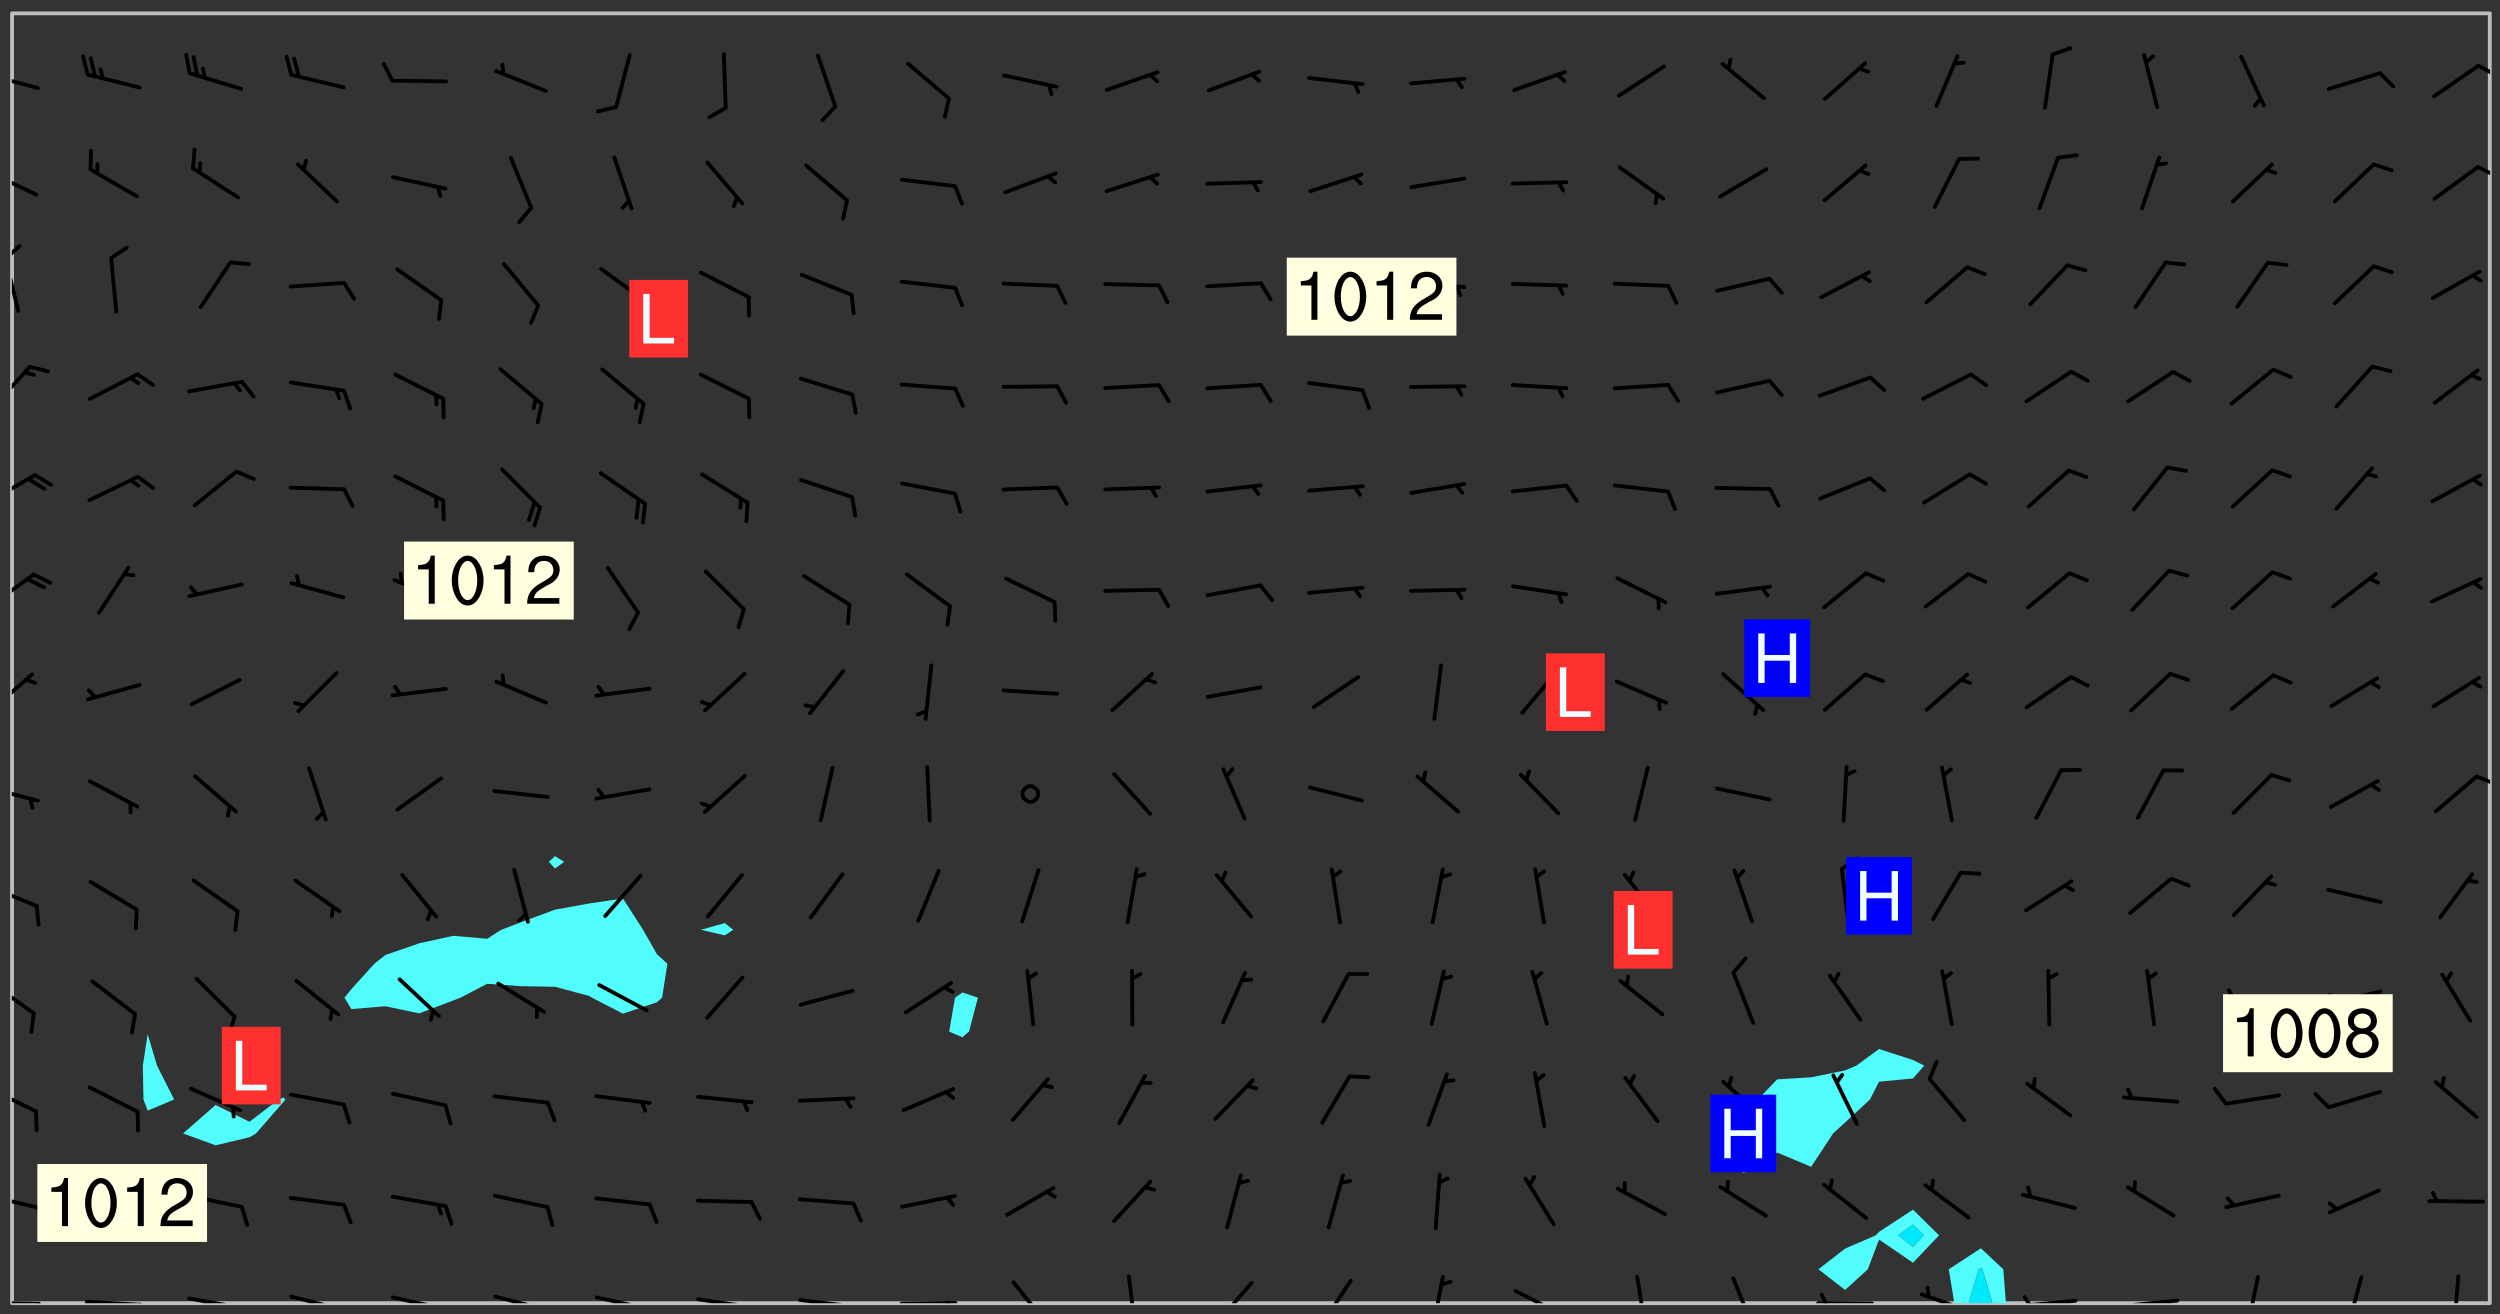<svg xmlns="http://www.w3.org/2000/svg" role="img" xmlns:xlink="http://www.w3.org/1999/xlink" viewBox="142.45 309.95 326.84 171.84"><rect x="142.45" y="309.95" width="326.84" height="171.84" fill="#333333" stroke="none"/><defs><clipPath id="a"><path d="M144 311.672h1v168.656h-1zm0 0"/></clipPath><clipPath id="b"><path d="M144 311.672h324v168.656H144zm0 0"/></clipPath><clipPath id="c"><path d="M397 473h8v7.328h-8zm0 0"/></clipPath><clipPath id="d"><path d="M399 475h4v5.328h-4zm0 0"/></clipPath><clipPath id="e"><path d="M467 311.672h1v168.656h-1zm0 0"/></clipPath><clipPath id="f"><path d="M144 480h4v.328h-4zm0 0"/></clipPath><clipPath id="g"><path d="M147 480h2v.328h-2zm0 0"/></clipPath><clipPath id="h"><path d="M153 479h9v1.328h-9zm0 0"/></clipPath><clipPath id="i"><path d="M160 480h3v.328h-3zm0 0"/></clipPath><clipPath id="j"><path d="M166 479h9v1.328h-9zm0 0"/></clipPath><clipPath id="k"><path d="M173 480h3v.328h-3zm0 0"/></clipPath><clipPath id="l"><path d="M180 479h8v1.328h-8zm0 0"/></clipPath><clipPath id="m"><path d="M187 480h2v.328h-2zm0 0"/></clipPath><clipPath id="n"><path d="M193 479h8v1.328h-8zm0 0"/></clipPath><clipPath id="o"><path d="M200 480h2v.328h-2zm0 0"/></clipPath><clipPath id="p"><path d="M206 479h9v1.328h-9zm0 0"/></clipPath><clipPath id="q"><path d="M213 480h2v.328h-2zm0 0"/></clipPath><clipPath id="r"><path d="M220 479h8v1.328h-8zm0 0"/></clipPath><clipPath id="s"><path d="M227 480h2v.328h-2zm0 0"/></clipPath><clipPath id="t"><path d="M233 479h8v1.328h-8zm0 0"/></clipPath><clipPath id="u"><path d="M240 480h2v.328h-2zm0 0"/></clipPath><clipPath id="v"><path d="M246 479h9v1.328h-9zm0 0"/></clipPath><clipPath id="w"><path d="M253 480h3v.328h-3zm0 0"/></clipPath><clipPath id="x"><path d="M260 480h8v.328h-8zm0 0"/></clipPath><clipPath id="y"><path d="M266 480h2v.328h-2zm0 0"/></clipPath><clipPath id="z"><path d="M274 477h6v3.328h-6zm0 0"/></clipPath><clipPath id="A"><path d="M289 476h3v4.328h-3zm0 0"/></clipPath><clipPath id="B"><path d="M301 477h6v3.328h-6zm0 0"/></clipPath><clipPath id="C"><path d="M314 477h6v3.328h-6zm0 0"/></clipPath><clipPath id="D"><path d="M329 476h3v4.328h-3zm0 0"/></clipPath><clipPath id="E"><path d="M340 478h8v2.328h-8zm0 0"/></clipPath><clipPath id="F"><path d="M356 476h2v4.328h-2zm0 0"/></clipPath><clipPath id="G"><path d="M368 476h4v4.328h-4zm0 0"/></clipPath><clipPath id="H"><path d="M379 480h9v.328h-9zm0 0"/></clipPath><clipPath id="I"><path d="M380 478h2v2.328h-2zm0 0"/></clipPath><clipPath id="J"><path d="M393 478h8v2.328h-8zm0 0"/></clipPath><clipPath id="K"><path d="M406 479h9v1.328h-9zm0 0"/></clipPath><clipPath id="L"><path d="M406 479h3v1.328h-3zm0 0"/></clipPath><clipPath id="M"><path d="M419 479h9v1.328h-9zm0 0"/></clipPath><clipPath id="N"><path d="M435 476h3v4.328h-3zm0 0"/></clipPath><clipPath id="O"><path d="M449 476h3v4.328h-3zm0 0"/></clipPath><clipPath id="P"><path d="M463 476h2v4.328h-2zm0 0"/></clipPath><clipPath id="Q"><path d="M144 465h4v4h-4zm0 0"/></clipPath><clipPath id="R"><path d="M144 451h4v5h-4zm0 0"/></clipPath><clipPath id="S"><path d="M144 438h4v5h-4zm0 0"/></clipPath><clipPath id="T"><path d="M144 425h4v4h-4zm0 0"/></clipPath><clipPath id="U"><path d="M144 412h4v3h-4zm0 0"/></clipPath><clipPath id="V"><path d="M465 411h3v2h-3zm0 0"/></clipPath><clipPath id="W"><path d="M144 397h3v6h-3zm0 0"/></clipPath><clipPath id="X"><path d="M144 384h4v6h-4zm0 0"/></clipPath><clipPath id="Y"><path d="M144 371h4v5h-4zm0 0"/></clipPath><clipPath id="Z"><path d="M144 357h3v7h-3zm0 0"/></clipPath><clipPath id="aa"><path d="M144 343h2v8h-2zm0 0"/></clipPath><clipPath id="ab"><path d="M144 341h2v4h-2zm0 0"/></clipPath><clipPath id="ac"><path d="M144 332h4v4h-4zm0 0"/></clipPath><clipPath id="ad"><path d="M466 331h2v3h-2zm0 0"/></clipPath><clipPath id="ae"><path d="M144 319h4v3h-4zm0 0"/></clipPath><clipPath id="af"><path d="M466 318h2v2h-2zm0 0"/></clipPath><g id="ag" clip-path="url(#clip1)"><path fill="#fff" fill-opacity="0" fill-rule="evenodd" d="M0 0h1000v1000H0zm0 0"/><path fill="#d3d3d3" fill-opacity="0" fill-rule="evenodd" d="M162.152 355.867l-.234.293.059.234.117.172.176.234.293.348.113.059.117-.172.059-.234.176-.176.465-.176h.699l.234.293.289.816.059.176.176.23.352.234.699.699.172.176.234.348.234.41.289.582.41.465.23.234.234.176.117.23.176.293.172 1.164v.234l.059.289.059.117.117.117.348.41.117.172.176.176.176.234.117.172.172.352.059.234.234.406.234-.059-.176.176-.059.93h-.582l-.234-.113-.348.113-.117.117-.059.293-.059.176-.117.172-.465.293-.059.234-.059.113v.645l.059.172v.41l.059.059v.406l.059.406.117.176.059.059.23.641-.059.293v.699l-.059.582v.234l-.059.23-.055.352v1.922l.055.117h.426l-.367.117-.023.352.891 1.168 1.742.539 1.34.359v.539l.09.809.535.715 1.52.27.891-.086.09 1.164.535.18 1.16-.18 2.055-.984 1.16-.363 1.879-.176 1.695-.18-.18.719-1.516.086-1.25.09-.805.27-1.074.809.27.719.535.898-.18.625-.266.809.266 1.078.625.898.805.18 1.25-.18-.266.723.098.504.055.293v.172l.059.293v.406l.176.117.352.117h.406l.293-.176.113-.117.059-.117.117-.23.059-.176.352-.465.23-.176.176-.059.176.059.059.176.117.988.055.469.059.172.117.234.176.059.816.059h.289l.117.234.059.406.059.352v1.105l.117.293.117.348.289.699.176.352.582.754.352.176.172.059.469.234.641.465.348.234.293.176.293.055.23.062.816.348.293.176.113.172.352.352.117.176.523.641v.289l.059.352v.348l.059.352.059.289.117.059.172.059h.176l.582.234.176.117.176.289.176.234.113.234.293.23.117.117v.41l.059.055.289.234.234.117.059.117.117.172.059.117.23.234.059.176.234.059.117.059-.117.113-.059.117v.117l-.117.293-.117.289v.582l.176.117.117.059.059.117.117.117.113.059.176.348.059.352.059.406v.176l-.059.176-.117.699v.172l.117.176.293.293h.406l.176.117.117.172.117.293v.234h-.527l-.23-.234h-.234l-.176.059-.059.699.059.348.117.176.176.41.117.23.289.469.176.055h.523l.234.059.758.641.059.293v.234l.059.059.23.348v.352l-.117.172v.293l.293.289.293.176.172.059.293.176.293.117.582.406.289.234.293.176.219.16.016.012.23.176.641.523.176.234.117.176.176.176.113.172v.641l.117.176.469.117.582.117.234.059.23.113.293.117.113.059.586.352.289.172.176.062.176.055.176.059.699.352.289.176.234.055.289.176.234.117.641.406.293.117.172.059.234.059.41.059.23.059.234.117.059.172-.41.176.469.059.059.293.113.234.176.055.234.059.176.059.406.117.641.234.117.172.059.234v.176l-.059.117-.059.406.234.234.117.059.348.117.641.23.176.117.289.117.176.176.234.465.582 1.105.176.176.348.176.176.117.352.117 1.047.523.234.059.465.113.293.059.465.176.758.582.234.234.348.465.176.176.289.234.816.699.293.176.289.289.293.176.293.289.695.641.176.176.293.234.289.234.469.289.641.582.348.234.234.293.348.348.352.465.934.992.348.406.117.176.234.059.113.117.645.176.23.113.234.059.293.176.23.117.934.699.406.406.234.176.406.176.234.117.816.348.348.234.234.117.293.289.23.117.758.352.352.172.23.059.293.117.234.059.871.176h.816l.469.23.172.059.875.699.465.117.293.059.176.059.23.059.469.059.348.059.352.059.406.059h.293l.172.059v.23l.176.176h.293l.348.059.352.059.699.117h.641l.465-.234.293-.176.172-.117.41-.172.289-.176.934-.465.469-.293.523-.293.465-.172.465-.176 1.051-.465.289-.117.41-.117.289-.117.527-.176 1.516-.699.582-.348.289-.059.293-.059.348-.117.875-.23.352-.117h.113l.234-.059.875-.234.234-.059h.812l.352-.059.816-.117.172-.059.352-.055.293-.059.23-.059.816-.176.176-.059h.348l.234-.059.465-.117.758-.172.234-.059h.348l.41-.117.289-.059 1.285-.059h.289l.41-.059.23-.059h.176l.875-.117h.406l.41-.117h.348l.352-.113.871-.059h1.75l1.047.289.41.117.289.117.352.117.289.117 1.051.172.289.059h.293l.293.059.172.059.41.059.172.059.117.059h.117l.117.059.352.059h.113l.41.066 1.922.395 1.926.395 1.52.449 1.695.719 2.145.805 1.605-.719 1.43-.805 1.16-1.078 1.25-.449 3.035-.719 1.875-.359 2.145-1.348 2.234-1.254 2.5-1.258 1.695-.449 1.785-.18 1.16-.27.625.539 1.34-.27.715-.988.984-1.344.445-.18.805-.359 1.875-.539 1.785-.449 1.25-.27 1.16-.09 1.699-.09 1.961-.27 1.25-.09h.539l.625-.09h.891l2.145-.18 2.41-.18 2.59-.09 1.695.18 1.609.09 1.43.359 1.16.719 1.875.988 1.16 1.527.266.715.629.09.355.898.535.539.535 1.527 1.074.359h.535l-.805.535.09 1.707.715 2.695.891.805.895.988.715 1.258 1.785.539 1.52-.18.355 1.344 1.609-.805.98-.539.27.27.316-.215.219-.145.801.449.449-.359h.355l.535-.27.539-.719.535-.27.625-.988 1.16.449.84.371 1.395.617 1.695-.18h1.605l1.785.09.18-1.707.535-1.344.805.27.492.848.402.406-.09.539v.359l.715.449.711-.27h1.43l.359.988.445 1.258.715 1.344 1.25.629 1.695.629.715-.18.18-.539.98-.09.449.359.086 1.258-.266.629-.535.18v.539l.715.984.266.539.984.988.801 1.078-.266.359-.09.898-.625 2.332-.355 2.066-.09 1.793-.18.719-.09.539v1.438l-.98 1.883-.359 1.707-.535.898-.805 1.168-.266.539 2.055 1.254.086.359-.355.539-.09-.18v.809l.09 1.438-.445.715-1.074.094-.266.715.535.898.805.719 1.16.809 1.34.27.445.359-.355.449-1.789-.09-1.25-.449-.715-.719-.625-.09-.176 3.59-.188 1.309h89.359V311.703h-55.27v49.082l.762.125 3.289.543 2.023 2.836v2.754l2.352.332 2.348.332h4.051l-1.379 4.16-2.023.707-2.023.703-.543.344-2.594 1.617-.188.117-2.023-2.078-.73-2.742-2.672-2.078-1.375-3.5-.066-.082-1.957-2.672 2.75-1.418v-49.082H294.422v91.414l.117.031.133.012.074.074.105.047.09.059.086.059.09.059.297.297.059.09.031.117.027.117.016.137-.031.117-.059.09-.059.086-.043.105-.047.102-.027.121v.145l.176.27.148.148.074.086.074.074.043.105.062.09.059.086.043.105.059.09.047.102.043.105.059.086.117.18.074.074.062.086.059.09.043.105.059.09.059.086.062.09.059.09.043.102.117.18.074.074.059.086.074.074.09.059.105.047h.148l.133-.016.133.016.102-.047.074-.074.047-.102-.016-.133v-.148l-.047-.105-.027-.117-.047-.102-.027-.121-.043-.102-.062-.09-.043-.102-.043-.105-.031-.117-.016-.133-.012-.137.086-.059.059-.086.121-.031.043.105.016.133v.117l.059.102.059.09.09.059.148.148.059.09.043.105-.012.102.086.059.105.047.086.059.09.059.074.074-.117.027-.105.047-.086.059-.074.074-.059.09-.062.086-.027.121-.047.102-.043.105-.031.117-.012.133-.016.133v.148l.027.117.047.105.043.102.059.09.074.074.09.059.074.074.09.059.059.09.043.105.047.102.117.031.133.016h.148l.117-.031.105.043.043.105.047.102.027.121L299.5 410l.027.117.031.121.027.117.105.043.102.047.133-.016.148.148.062.086.074.074.07.074.09.062.105.043.102.043.117.031.137.016.117-.031.074-.074.027-.117-.012-.133-.031-.121-.027-.117.043-.105h.117l.09.062.117.027h.148l.133.016h.148l.133.016.133-.016h.148l.133-.016.133-.012.137.012.117-.027.133-.016.191-.059-.059.176-.016.133-.027.121-.016.133-.059.086-.133.016-.105.047-.105.043-.117.031-.117.027-.266.031h-.148l-.133.016-.074.074.059.086.148.148.117.18.074.07.09.062.09.059.086.059.09.059.102.043.105.062.105.043.086.059.105.047.102.043.18.117.059.09-.043.102-.047.105.016.133.223.223.059.09.043.102.031.121.043.102.016.133.031.117.012.137.031.117.148.148.102.043.105.043.117.031.133.016.137.016h.117l.117-.031.09-.059.043-.105.047-.102.043-.105.031-.117.012-.133v-.148l-.012-.133-.016-.133-.031-.117-.043-.105-.047-.105-.043-.102-.043-.105-.016-.133.016-.133.027-.117.031-.117.027-.121.047-.102.09-.059.086-.062.074-.074.09-.059.223-.223.059-.086.074-.074.117-.18.059-.086v-.148l-.074-.074-.102-.047-.105-.043-.102-.043-.059-.09-.047-.105-.027-.117.09-.059.117-.031.102-.043.18-.117.148-.148.012-.133-.012-.105-.09-.059-.133.016h-.148l-.133.016-.133-.016-.121-.031-.086-.059-.074-.074-.059-.09-.062-.086-.117-.18-.059-.086.031-.121.086-.059.121-.031.059-.086v-.121l-.031-.117-.059-.09-.059-.086-.047-.105-.027-.117-.016-.133.059-.09.074-.074.09-.059.117-.18.074-.074.059-.086.148-.148.121-.031.133-.016.133.016.074.074.043.105.016.133-.031.117-.117.031-.133.012-.148.148-.043.105-.047.102-.027.121-.031.117v.148l.031.117.043.105.059.09.074.07.074.074.117.031.121.027.117-.027.133-.016h.117l.09.059.074.074.047.105.059.086.102.047.133.016.105.043.086.059-.012.105-.074.074-.18.117-.059.09-.09.059-.07.074-.074.074-.062.09-.027.117-.016.133.016.133-.016.133v.148l.016.133.027.117.031.121.074.074.09.059.086.059.09.059.117.031v.086l-.102.047-.09.059-.266.031-.117.027h-.148l-.105.043-.102.047-.059.09-.062.234-.012.133-.031.121-.016.133v.293l-.012.133.012.137.016.133.133.016.133.012.121.031.086.059.074.074.047.105.043.102.016.133v.445l-.016.133v.445l.031.266.027.117.016.133.031.117.086.211.031.266v.148l-.031.117-.027.117-.031.121-.027.117-.031.117-.031.121-.012.133-.016.133.09.059.117-.031.102.016.047.105-.031.266v.441l-.043.105-.047.105-.043.102-.043.105-.059.086-.031.121-.043.117-.031.117-.016.133.016.133.059.09.105.047.086.059.059.086-.012.137-.031.117-.043.102v.445l-.016.133v.148l-.031.117-.043.105-.027.117-.047.105-.043.102-.031.121-.027.117-.031.133-.031.117-.027.117-.043.105-.031.117-.031.121-.012.133-.016.133v.297l.027.117v.148l.047.398.027.117.059.09.121.031h.148l.133-.016.059.09v.117l-.059.09-.09.059-.102.043-.105.047-.09.059-.086.059-.137.016-.117-.031-.133-.016-.102.047-.062.086-.012.137-.016.133-.031.117-.027.117-.016.133-.031.121v.297l.016.133.031.117v.148l.012.133v.148l-.027.117-.047.102-.027.121-.031.117-.059.09-.074.074-.102.043-.105.047-.117.027-.121.031-.102-.047.059-.086.105-.047.027-.117.031-.117.027-.121.031-.117v-.148l.016-.133-.031-.117-.043-.105-.105.016-.074.074-.102.043-.09.062-.074.074-.043.102-.016.133-.031.117L304.25 426l-.031.117-.027.117-.031.121-.027.117-.031.117-.043.105-.09.059h-.09l-.117-.031-.031-.086.016-.137-.031-.117v-.148l-.012-.133v-.148l-.062-.234-.027-.121-.043-.102-.047-.105-.059-.086-.059-.09-.043-.105-.062-.086-.148-.148-.07-.074-.105-.047-.105-.043-.102-.043-.297-.297-.09-.074-.086-.059-.105-.043-.09-.062-.086-.059-.105-.043-.09-.059-.086-.062-.074-.07-.105-.047-.086-.059-.105-.043-.09-.062-.102-.043-.105-.043-.086-.059-.105-.047-.105-.043-.102-.047-.09-.059-.102-.043-.105-.043-.09-.062-.117-.027-.133-.016-.133.016H299.75l-.133.016-.117-.031-.09-.059-.074-.074-.09-.059-.102-.047h-.148l-.121-.027-.102-.043-.074-.074-.117-.18-.09-.059-.102-.043-.09-.062-.105-.043-.09-.059-.086-.059-.105-.047-.059-.086-.059-.09-.043-.105-.047-.102-.074-.074-.086-.059-.074-.074-.09-.059-.223-.223-.043-.105-.031-.266.105-.043h.145l.105.043.074.074.09.059.086.059.105.047.09.059.148.148.07.074.148.148.062.086.074.074.086.059.074.074.09.062.09.059.086.059.27.176.102.047.105.043.102.043.047-.074.059-.086.074-.074.07-.074.105.043.074.074.059.09.043.102.047.105.043.105.121.027.117-.027.074-.09.043-.105.059-.09.074-.074.105-.043.117-.027.133.012.09.059.148.148.059.09.043.105.047.102.043.105.043.102.105.047.105.043.133.016.086-.059.059-.09.074-.074.105-.043.117.027.105.047.102.043.105.043.102.047.18.117v.117l-.016.133.016.133.016.137.059.086.102.047.121.027.117.031h.148l.117-.031.059-.09.18-.117.059-.09.074-.074.059-.086.117-.18.18-.117.117.031.09.059.043.074-.016.133v.117l.09.059h.148l.133-.016.133-.012.266-.031.105-.043.117-.031.121-.027.074-.074.07-.074.062-.09-.016-.105-.047-.102-.102-.043-.105-.016-.117.027-.266.031h-.148l-.074-.074-.09-.059-.117-.031-.117-.027-.133-.016h-.148l-.133.016h-.297l-.105-.047-.148-.148-.043-.102-.059-.09.223-.223.086-.059.105-.043.117-.031.133-.016.133.016.137.016.102.043.133-.012.09-.062.102-.043.062-.09-.047-.102-.09-.059-.117-.031-.102-.043-.059-.09-.062-.09v-.117l.016-.133.105-.047.074-.07v-.121l-.09-.059-.031-.117.09-.059.074-.074.043-.105.059-.09.047-.102.016-.133v-.148l-.047-.105-.043-.102-.09-.059-.133-.016-.102-.043-.137-.016-.117-.031h-.445l-.133-.016-.133-.012-.133-.016-.117-.031h-.148l-.133-.016-.133-.012-.266-.031-.121-.043-.086-.059-.074-.074v-.148l.012-.133.105-.047.102-.043.133-.016h.152l.133-.016h.293l.121.031.102.043.09.059.234.062.121-.047.09-.059.102-.043.133-.016.105.043.102.047.133.012.121-.027h.145l.121-.031.117-.027.105-.047.074-.074.086-.059.148-.148.059-.086.047-.105.027-.117.016-.105-.102-.043-.09-.059-.117-.031-.105-.043-.09-.062-.074-.086-.074-.074-.102-.043-.105-.047-.102-.043-.059-.09-.047-.102-.086-.211-.062-.086-.059-.09-.074-.074-.086-.059h-.27l-.117.031-.09.059-.102.043-.133.016-.105-.016-.027-.117-.062-.09-.117-.031-.102-.043-.148-.148-.031-.117-.016-.105.074-.074.18-.117.117-.027.117-.031.137.016.102.043.105.043.102.047.105.043.117.031.133.016.117.027.133.016.105-.016.09-.059-.074-.074-.105-.043-.074-.074-.074-.09-.148-.148-.086-.059-.09-.059-.074-.074-.09-.059-.102-.047-.121-.027-.102-.047-.105-.043-.117-.031-.102-.043-.121-.031h-.148l-.117.031-.105.043-.086.062-.18.117-.086.059-.09.059-.105.047-.086.059-.105.043-.102.043-.105.047-.074.074-.059.09-.059.086-.047.105-.059.086-.074.074-.133-.012-.117-.031h-.117l-.074.074-.09.059-.074.074-.09.059-.086.059-.105.047-.102.043-.137.016-.102-.043-.148-.148-.105-.047h-.086l-.105.047-.102.043-.121.031-.117-.031-.074-.074v-.117l.031-.121.074-.07.059-.09.074-.074.117-.031.105-.043h.293l.133-.016.137-.016.102-.043.09-.059.102-.047.09-.059.133-.012.09.059.133.012.09-.059.086-.059.105-.043.09-.059.086-.062.09-.059.148-.148.059-.086.059-.09.105-.043.133-.016.117.027.121.031.059-.059.059-.09.031-.266.027-.117.105.012.133.016.102-.043.09-.059.059-.09.074-.074.059-.09.047-.102.012-.133-.012-.133-.047-.105-.148-.148-.059-.09-.059-.086-.043-.105v-.445l.016-.133v-.148l.012-.133-.059-.059-.09.059-.102-.043-.18-.117-.086-.059-.062-.09-.059-.09-.074-.074-.086-.059-.121.031-.102.012-.105.047-.086.059-.105.043-.148.148-.09.059-.086.059-.09.062-.105.043-.133.016v-.121l.105-.043.117-.031.074-.07.043-.105v-.148l-.027-.117-.148-.148-.133-.016h-.148l-.117.031-.105.043-.102.043-.09.062-.117.027-.074-.074.012-.133-.043-.102-.043-.105-.09-.059-.117.027-.121.031-.117.031-.102.043-.121.031-.102.043-.105.043-.09.059-.102.016v-.117l.016-.133-.059-.09-.074.043-.148.148-.059.09-.074.074-.047.105-.043.102-.074.074-.059.09-.074.074-.059.086-.074.074-.09.062-.074.07-.074.074-.102.016-.133.016-.105-.043v-.121l.148-.148.043-.102.059-.09.047-.102.043-.105.059-.09.031-.117.043-.102.031-.121.027-.117.047-.105.043-.102.043-.105.074-.07.09-.062.09-.059.102-.043h.297l.266-.031.105-.043-.074-.074-.117-.031-.105-.043-.09-.059-.102-.047-.09-.059-.102-.043-.105-.043-.09-.062-.086-.059-.105-.043-.102-.043-.121-.031-.117-.031-.102-.043L297.5 410.25l-.102-.043-.09-.059-.043-.105-.016-.133.102-.043.133-.016.137.016.133-.016.102-.043.059-.09.016-.105-.09-.059-.074-.074-.102-.043-.09-.059-.148-.148-.043-.105-.016-.133v-.293l-.059-.09-.09-.059-.074-.074-.043-.105-.031-.117-.059-.09-.074-.074-.117-.027-.074-.074-.09-.059-.09-.062-.086-.059-.074-.074-.059-.086-.047-.105-.086-.059-.148-.148-.195-.059-.133.016-.102.043-.074.074-.047.102-.043.105-.059.09-.059.086-.297.297-.09.059h-.086l-.062-.086-.043-.105.031-.117.059-.09.027-.117-.012-.133-.09-.062-.105.047-.117.027-.117.031-.27.176-.102.047-.117.027-.105.047-.09.059-.102.043-.059-.086-.047-.105.016-.133.047-.105.07-.074.074-.07.059-.09v-.148l-.043-.105h-.238l-.102.047-.031.117-.027.117-.031.121-.074.043-.133.016-.074-.047-.043-.102-.043-.105-.047-.102-.043-.105-.121.031-.102.043-.133.016-.117.031-.105.043-.09.059-.102.047-.121.027-.133.016-.102-.043-.059-.09-.047-.105-.043-.102-.043-.105v-.117l.059-.09.086-.059.18-.117.102-.047.105-.043.105-.059.102-.043.09-.062.102-.043.105-.059.102-.047.09-.059.105-.043.102-.043.09-.062.102-.043.137-.016.117.031.102.043.121.031.102.043.105.047.102.043.105.043.102.047.105.043.102.043.105.047.086.059.105.043.117.031.105.043.102.047.09.059.105.043.102.043.105.047.117.027.102.047.121.027h.148l.086-.059.016-.102.059-.09-.027-.117-.074-.074-.117-.18-.074-.074-.09-.074-.18-.117-.086-.059-.105-.043-.102-.047-.27-.176-.059-.09-.074-.074-.059-.09-.043-.102-.031-.117-.016-.137v-.562l-.012-.133-.016-.133-.031-.117-.016-.133-.012-.133-.031-.121-.223-.223-.059-.086-.016-.105.031-.117.133-.016v-91.414H172.992v1.453l-.059.234-.352 1.051-.172.523-.117.348-.176.41-.117.172-.234.293-.23.059h-.352l-.117.059-.23.406v.293l.117.176.23.23.117.234.641.758.293.465.176.234.23.352.234.348.641.816.176.465.172.41.117.695.176.469.117 1.398.059.465v.875l.117 1.047v4.781l-.059.465-.352 1.281-.176.523-.113.41-.352.93L172.934 336l-.234.582-.117.176-.172.348-.176.406-.352.816-.059.293-.113.293-.117.289-.059.176-.117.875-.059.406-.059.117-.059.176-.059.172-.23.527-.117.172v.234l-.117.234-.059.172-.176.586v.289l-.059.176v.293l-.059.113-.059.527v.172l-.055.234v2.621l-.176.816-.117.176-.176.234-.117.172-.113.234-.586.934-.23.289-.293.465-.176.234-.289.352-.352.699-.113.23-.176.41-.176.23-.406.527-.816.699-.293.172-.289.234-.176.117-.176.176-.523.406-.527.176-.172.176-.234.055-.641.176h-.758m12.211 31.023l-1.074.449.359.895 1.25-.715.445-.539-.98-.09"/><path fill="#d3d3d3" fill-opacity="0" fill-rule="evenodd" d="M201.508 416.598h-.895l.449.629.98.359.805-.09.445-.988-.176.09-.715-.355-.895.355m154.621 59.07l-.059-.523v-.293l.113-.293.059-.23.469-.469h.113l.117-.113.117-.059h.176l.234-.059h.348l.234.059.117.059.23.172.059.176.117.582v.293l-.117.176-.172.289-.176.176-.527.523-.23.234-.117.059h-.176l-.117-.059-.406-.293-.176-.117-.117-.059-.059-.113-.055-.117m6.641-10.957l-.059-.172v-1.109l.059-.172.176-.059.172-.059h.176l.234-.059.117.059.059.699-.059.172-.117.176-.117.059-.234.523-.113.059h-.234l-.059-.117m9.613-14.391l-.117-.176v-.699l.293-.875.117-.172.176-.352.113-.23.117-.293.352-.758.117-.23.172-.234h.176l.117-.059h.641l.117.059.234.234.172.113.352.293.117.117.113.176v.113l.117.059.117.117v.699l-.059.176v.23l-.059.176-.348 1.051-.117.23-.117.234-.117.059-.23.234-.641.289h-.875l-.41-.117-.641-.465"/><path fill="none" stroke="#bebebe" stroke-linecap="round" stroke-linejoin="round" stroke-miterlimit="10" stroke-width=".5" d="M467.957 311.695H144.027v168.625h323.93v-168.625"/><g clip-path="url(#a)"><path fill="#fff" fill-opacity="0" fill-rule="evenodd" d="M144 475.891v4.438h.004H144V311.672h.004H144v164.219"/></g><g clip-path="url(#b)"><path fill="#fff" fill-opacity="0" fill-rule="evenodd" d="M144.004 480.328V311.672h17.75v133.488l-.629 4.102.082 4.438.547 1.449 3.465-1.449-2.242-4.438-1.223-4.102V311.672h17.754V453.438l-.645.262-3.797 2.906-4.438-2.191-4.246 3.723 4.246 1.547 4.438-1.047.848-.5 3.594-4.125.262-.312-.262-.262V311.672h35.508V421.875l-.812.754.812.863 1.195-.863-1.195-.754V311.672h8.875v115.738l-4.438.664-4.438.805-4.441 1.637-2.586.992-1.852 1.176-4.438-.387-4.438.977-4.441 1.539-1.426 1.133-3.012 3.332-.902 1.105.902 1.492 4.438-.371 4.441.93 4.438-1.684.969-.367 3.469-1.816 4.438.312 4.441.082 4.438 1.188.387.234 4.051 2.09 4.438-1.488.684-.602.691-4.438-1.375-1.254-1.812-3.184-2.625-4.098V311.672h13.316v118.961l-3.137.875 3.137.727 1.102-.727-1.102-.875V311.672h31.066v128.035l-.969.676-.762 4.438 1.73.742.859-.742 1.172-4.438-2.031-.676V311.672h79.891v164.215l-.004.004.004.004.004-.004-.004-.004V311.672h39.945v135.422l-2.957 2.168-1.48.629-4.438.902-4.441.273-2.539 2.633-1.898 3.867-.203.57-.512 4.438.715.715 2.289-.715 2.148-1.941 4.441 1.863 2.867-4.359 1.57-1.441 3.25-2.996 1.188-2.332 4.438-.422v17.145L388.109 471l-.438.453-4 1.734-3.488 2.703 3.488 2.703 2.969-2.703 1.469-3.887 4.438 3.035 3.406-3.586-3.406-3.363v-17.145l1.477-1.684-1.477-.73-4.438-1.438V311.672h79.887v168.656h-63.297l-.348-4.438-2.926-2.746-4.199 2.746.727 4.438H144.004"/></g><path fill="#50fcfc" fill-rule="evenodd" d="M161.207 453.699l-.082-4.438.629-4.102 1.223 4.102 2.242 4.438-3.465 1.449-.547-1.449m9.422 5.984l-4.246-1.547 4.246-3.723 4.438 2.191 3.797-2.906.645-.262.262.262-.262.312-3.594 4.125-.848.5-4.438 1.047m17.754-17.809l-.902-1.492.902-1.105 3.012-3.332 1.426-1.133 4.441-1.539 4.438-.977 4.438.387 1.852-1.176 2.586-.992 4.441-1.637 4.438-.805 4.438-.664 2.625 4.098 1.812 3.184 1.375 1.254-.691 4.438-.684.602-4.438 1.488-4.051-2.09-.387-.234-4.438-1.188-4.441-.082-4.438-.312-3.469 1.816-.969.367-4.438 1.684-4.441-.93-4.438.371m26.633-18.383l-.812-.863.812-.754 1.195.754-1.195.863m22.191 8.742l-3.137-.727 3.137-.875 1.102.875-1.102.727m31.066 13.328l-1.73-.742.762-4.438.969-.676 2.031.676-1.172 4.438-.859.742m79.891 30.332l-.004-.004.004-.004.004.004-.004.004m22.191-12.605l-.715-.715.512-4.438.203-.57 1.898-3.867 2.539-2.633 4.441-.273 4.438-.902 1.48-.629 2.957-2.168 4.438 1.438 1.477.73-1.477 1.684-4.438.422-1.188 2.332-3.25 2.996-1.57 1.441-2.867 4.359-4.441-1.863-2.148 1.941-2.289.715m13.316 15.305l-3.488-2.703 3.488-2.703 4-1.734.438-.453 4.438-2.91v1.953l-1.934 1.41 1.934 1.504 1.43-1.504-1.43-1.41v-1.953l3.406 3.363-3.406 3.586-4.438-3.035-1.469 3.887-2.969 2.703"/><path fill="#00e8fc" fill-rule="evenodd" d="M392.547 472.957l-1.934-1.504 1.934-1.41 1.43 1.41-1.43 1.504"/><g clip-path="url(#c)"><path fill="#50fcfc" fill-rule="evenodd" d="M397.953 480.328l-.727-4.438 4.199-2.746 2.926 2.746.348 4.438h-1.754l-1.328-4.438-.191-.184-.281.184-1.332 4.438h-1.859"/></g><g clip-path="url(#d)"><path fill="#00e8fc" fill-rule="evenodd" d="M399.812 480.328l1.332-4.438.281-.184.191.184 1.328 4.438h-3.133"/></g><g clip-path="url(#e)"><path fill="#fff" fill-opacity="0" fill-rule="evenodd" d="M467.996 480.328H468V311.672h-.004H468v168.656h-.004"/></g><g clip-path="url(#f)"><path fill="none" stroke="#000" stroke-linecap="round" stroke-linejoin="round" stroke-miterlimit="10" stroke-width=".5" d="M147.512 480.395l-7.023-.133"/></g><g clip-path="url(#g)"><path fill="none" stroke="#000" stroke-linecap="round" stroke-linejoin="round" stroke-miterlimit="10" stroke-width=".5" d="M147.512 480.395l1.113 2.188"/></g><g clip-path="url(#h)"><path fill="none" stroke="#000" stroke-linecap="round" stroke-linejoin="round" stroke-miterlimit="10" stroke-width=".5" d="M160.824 480.527l-7.016-.395"/></g><g clip-path="url(#i)"><path fill="none" stroke="#000" stroke-linecap="round" stroke-linejoin="round" stroke-miterlimit="10" stroke-width=".5" d="M160.824 480.527l1.027 2.227"/></g><g clip-path="url(#j)"><path fill="none" stroke="#000" stroke-linecap="round" stroke-linejoin="round" stroke-miterlimit="10" stroke-width=".5" d="M174.09 480.941l-6.918-1.227"/></g><g clip-path="url(#k)"><path fill="none" stroke="#000" stroke-linecap="round" stroke-linejoin="round" stroke-miterlimit="10" stroke-width=".5" d="M174.09 480.941l.758 2.336"/></g><g clip-path="url(#l)"><path fill="none" stroke="#000" stroke-linecap="round" stroke-linejoin="round" stroke-miterlimit="10" stroke-width=".5" d="M187.352 481.195l-6.812-1.73"/></g><g clip-path="url(#m)"><path fill="none" stroke="#000" stroke-linecap="round" stroke-linejoin="round" stroke-miterlimit="10" stroke-width=".5" d="M187.352 481.195l.582 2.383"/></g><g clip-path="url(#n)"><path fill="none" stroke="#000" stroke-linecap="round" stroke-linejoin="round" stroke-miterlimit="10" stroke-width=".5" d="M200.691 481.078l-6.863-1.5"/></g><g clip-path="url(#o)"><path fill="none" stroke="#000" stroke-linecap="round" stroke-linejoin="round" stroke-miterlimit="10" stroke-width=".5" d="M200.691 481.078l.664 2.363"/></g><g clip-path="url(#p)"><path fill="none" stroke="#000" stroke-linecap="round" stroke-linejoin="round" stroke-miterlimit="10" stroke-width=".5" d="M213.977 481.203l-6.805-1.75"/></g><g clip-path="url(#q)"><path fill="none" stroke="#000" stroke-linecap="round" stroke-linejoin="round" stroke-miterlimit="10" stroke-width=".5" d="M213.977 481.203l.578 2.387"/></g><g clip-path="url(#r)"><path fill="none" stroke="#000" stroke-linecap="round" stroke-linejoin="round" stroke-miterlimit="10" stroke-width=".5" d="M227.32 481.094l-6.859-1.527"/></g><g clip-path="url(#s)"><path fill="none" stroke="#000" stroke-linecap="round" stroke-linejoin="round" stroke-miterlimit="10" stroke-width=".5" d="M227.32 481.094l.652 2.363"/></g><g clip-path="url(#t)"><path fill="none" stroke="#000" stroke-linecap="round" stroke-linejoin="round" stroke-miterlimit="10" stroke-width=".5" d="M240.684 480.836l-6.953-1.016"/></g><g clip-path="url(#u)"><path fill="none" stroke="#000" stroke-linecap="round" stroke-linejoin="round" stroke-miterlimit="10" stroke-width=".5" d="M240.684 480.836l.824 2.312"/></g><g clip-path="url(#v)"><path fill="none" stroke="#000" stroke-linecap="round" stroke-linejoin="round" stroke-miterlimit="10" stroke-width=".5" d="M254.008 480.754l-6.977-.848"/></g><g clip-path="url(#w)"><path fill="none" stroke="#000" stroke-linecap="round" stroke-linejoin="round" stroke-miterlimit="10" stroke-width=".5" d="M254.008 480.754l.883 2.289"/></g><g clip-path="url(#x)"><path fill="none" stroke="#000" stroke-linecap="round" stroke-linejoin="round" stroke-miterlimit="10" stroke-width=".5" d="M267.348 480.289l-7.023.078"/></g><g clip-path="url(#y)"><path fill="none" stroke="#000" stroke-linecap="round" stroke-linejoin="round" stroke-miterlimit="10" stroke-width=".5" d="M266.328 480.301l.586 1.078"/></g><g clip-path="url(#z)"><path fill="none" stroke="#000" stroke-linecap="round" stroke-linejoin="round" stroke-miterlimit="10" stroke-width=".5" d="M279.355 483.066l-4.41-5.473"/></g><g clip-path="url(#A)"><path fill="none" stroke="#000" stroke-linecap="round" stroke-linejoin="round" stroke-miterlimit="10" stroke-width=".5" d="M290.895 483.816l-.855-6.977"/></g><g clip-path="url(#B)"><path fill="none" stroke="#000" stroke-linecap="round" stroke-linejoin="round" stroke-miterlimit="10" stroke-width=".5" d="M306.078 477.668l-4.594 5.32"/></g><g clip-path="url(#C)"><path fill="none" stroke="#000" stroke-linecap="round" stroke-linejoin="round" stroke-miterlimit="10" stroke-width=".5" d="M319.031 477.398l-3.871 5.863"/></g><g clip-path="url(#D)"><path fill="none" stroke="#000" stroke-linecap="round" stroke-linejoin="round" stroke-miterlimit="10" stroke-width=".5" d="M331.098 476.883l-1.375 6.891"/></g><path fill="none" stroke="#000" stroke-linecap="round" stroke-linejoin="round" stroke-miterlimit="10" stroke-width=".5" d="M330.898 477.887l1.176-.355"/><g clip-path="url(#E)"><path fill="none" stroke="#000" stroke-linecap="round" stroke-linejoin="round" stroke-miterlimit="10" stroke-width=".5" d="M346.855 481.93l-6.258-3.199"/></g><g clip-path="url(#F)"><path fill="none" stroke="#000" stroke-linecap="round" stroke-linejoin="round" stroke-miterlimit="10" stroke-width=".5" d="M357.602 483.797l-1.121-6.938"/></g><g clip-path="url(#G)"><path fill="none" stroke="#000" stroke-linecap="round" stroke-linejoin="round" stroke-miterlimit="10" stroke-width=".5" d="M369.051 477.066l2.609 6.523"/></g><g clip-path="url(#H)"><path fill="none" stroke="#000" stroke-linecap="round" stroke-linejoin="round" stroke-miterlimit="10" stroke-width=".5" d="M380.156 480.301l7.027.059"/></g><g clip-path="url(#I)"><path fill="none" stroke="#000" stroke-linecap="round" stroke-linejoin="round" stroke-miterlimit="10" stroke-width=".5" d="M381.18 480.309l-.566-1.09"/></g><g clip-path="url(#J)"><path fill="none" stroke="#000" stroke-linecap="round" stroke-linejoin="round" stroke-miterlimit="10" stroke-width=".5" d="M393.668 479.172l6.637 2.316"/></g><path fill="none" stroke="#000" stroke-linecap="round" stroke-linejoin="round" stroke-miterlimit="10" stroke-width=".5" d="M394.633 479.508l-.184-1.211"/><g clip-path="url(#K)"><path fill="none" stroke="#000" stroke-linecap="round" stroke-linejoin="round" stroke-miterlimit="10" stroke-width=".5" d="M406.805 480.656l6.996-.652"/></g><g clip-path="url(#L)"><path fill="none" stroke="#000" stroke-linecap="round" stroke-linejoin="round" stroke-miterlimit="10" stroke-width=".5" d="M407.82 480.559l-.672-1.023"/></g><g clip-path="url(#M)"><path fill="none" stroke="#000" stroke-linecap="round" stroke-linejoin="round" stroke-miterlimit="10" stroke-width=".5" d="M420.121 480.68l6.992-.703"/></g><g clip-path="url(#N)"><path fill="none" stroke="#000" stroke-linecap="round" stroke-linejoin="round" stroke-miterlimit="10" stroke-width=".5" d="M436.219 483.77l1.426-6.883"/></g><g clip-path="url(#O)"><path fill="none" stroke="#000" stroke-linecap="round" stroke-linejoin="round" stroke-miterlimit="10" stroke-width=".5" d="M449.324 483.719l1.844-6.781"/></g><g clip-path="url(#P)"><path fill="none" stroke="#000" stroke-linecap="round" stroke-linejoin="round" stroke-miterlimit="10" stroke-width=".5" d="M463.285 483.832l.551-7.008"/></g><g clip-path="url(#Q)"><path fill="none" stroke="#000" stroke-linecap="round" stroke-linejoin="round" stroke-miterlimit="10" stroke-width=".5" d="M147.418 467.828l-6.836-1.629"/></g><path fill="none" stroke="#000" stroke-linecap="round" stroke-linejoin="round" stroke-miterlimit="10" stroke-width=".5" d="M147.418 467.828l.617 2.375m12.691-2.34l-6.82-1.695m6.82 1.695l.594 2.379m12.75-2.516l-6.883-1.426m6.883 1.426l.691 2.352m12.668-2.609l-6.969-.91m6.969.91l.859 2.297m12.43-2.141l-6.918-1.223m6.918 1.223l.758 2.332m-1.762-2.512l.379 1.168m13.918-.859l-6.871-1.48m6.871 1.48l.668 2.359m12.703-2.703l-6.984-.793m6.984.793l.898 2.285m12.438-2.594l-7.027-.176m7.027.176l1.098 2.195m12.207-2.012l-7.008-.543m7.008.543l.98 2.246m12.273-3.215l-6.887 1.395m5.887-1.191l.781.945m13.133-2.211l-6.082 3.52m5.195-3.008l1.043.648m12.496-1.984l-4.758 5.168m4.066-4.418l1.188.312m11.336-1.875l-1.789 6.793m1.527-5.805l1.195-.281m12.414-.699l-1.855 6.777m1.586-5.793l1.195-.27m11.723-.828l-.523 7.004m.449-5.984l1.121-.496m10.16-.012l3.695 5.98m-3.156-5.109l.617-1.059m10.914 1.508l6.184 3.34m-5.281-2.855l.008-1.227m12.527.531l5.938 3.762m-5.07-3.215l.09-1.223m12.57.379l5.512 4.355m-4.707-3.723l.219-1.207m12.234.648l5.629 4.207m-4.809-3.594l.184-1.215m11.719 1.84l6.812 1.73m-5.82-1.48l-.289-1.191m13.023-.031l5.988 3.676m-5.117-3.141l.078-1.227M433.5 467.762l6.863-1.496m-5.867 1.277l-.793-.934m13.332 1.832l6.422-2.855m-5.488 2.441l-.965-.758m13.043-.297l7.027.082m-6.004-.07l-.562-1.09"/><g clip-path="url(#R)"><path fill="none" stroke="#000" stroke-linecap="round" stroke-linejoin="round" stroke-miterlimit="10" stroke-width=".5" d="M147.156 455.242l-6.312-3.086"/></g><path fill="none" stroke="#000" stroke-linecap="round" stroke-linejoin="round" stroke-miterlimit="10" stroke-width=".5" d="M147.156 455.242l.082 2.453m13.207-2.402l-6.262-3.188m6.262 3.188l.043 2.453m13.355-2.633l-6.43-2.832m5.496 2.422L173 455.926m14.398-1.582l-6.906-1.289m6.906 1.289l.738 2.34m12.555-2.23l-6.863-1.508m6.863 1.508l.66 2.359m12.711-2.695l-6.977-.84m6.977.84l.887 2.289m12.426-2.262l-6.969-.891m5.957.762l.434 1.145m13.906-1.109l-6.992-.703m5.973.602l.465 1.133m13.883-1.543l-7.02.32m5.996-.273l.625 1.055m13.438-2.316l-6.469 2.746m5.527-2.344l.953.77m12.359-2.461l-4.582 5.328m3.918-4.551l1.195.27m12.176-1.469l-3.367 6.168m2.879-5.27l1.227.016m13.336-.355l-4.883 5.055m4.172-4.32l1.18.34m12.188-1.574l-3.566 6.055m3.566-6.055l2.453.105m10.273-.383l-2.391 6.609m2.043-5.648l1.215-.172m10.633-.941l1.242 6.914m-1.062-5.91l.965-.758m10.688.395l4.207 5.633m-3.594-4.812l.523-1.109m11.652.777l5.262 4.656m-4.496-3.98l.285-1.191m13.352-.312l3.082 6.312m-2.633-5.395l.723-.992m11.426.539l4.52 5.383m-4.52-5.383l.918-2.273m11.824 2.883l5.664 4.16m-4.84-3.555l.176-1.211m11.645 2.414l7.008.547m-5.988-.469l-.492-1.121m12.82 1.859l6.941-1.086m-6.941 1.086l-1.473-1.965m14.895 2.434l6.73-2.023m-6.73 2.023l-1.727-1.746m15.734-1.547l5.344 4.562m-4.566-3.898l.266-1.199"/><g clip-path="url(#S)"><path fill="none" stroke="#000" stroke-linecap="round" stroke-linejoin="round" stroke-miterlimit="10" stroke-width=".5" d="M146.863 442.418l-5.727-4.07"/></g><path fill="none" stroke="#000" stroke-linecap="round" stroke-linejoin="round" stroke-miterlimit="10" stroke-width=".5" d="M146.863 442.418l-.316 2.434m13.555-2.328l-5.574-4.277m5.574 4.277l-.402 2.418m13.422-2.078l-4.98-4.957m4.98 4.957l-.711 2.348m14.273-2.629l-5.477-4.398m4.68 3.758l-.227 1.207m14.168-.363l-5.133-4.801m4.383 4.102l-.316 1.184m14.805-1.043l-5.98-3.688m5.109 3.152l-.078 1.223m14.371-.875l-6.195-3.312m18.73-.984l-4.633 5.281m19.023-3.547l-6.789 1.816m19.66-2.82l-5.898 3.824m5.039-3.27L267 439.625m9.766-2.734l.77 6.984m-.656-5.969l1.016-.691m12.551-.344l.043 7.027m-.039-6.008l1.082-.582m13.672-.137l-2.844 6.426m2.43-5.492l1.227-.086m12.734-.734l-3.309 6.199m3.309-6.199h2.453m10.004-.324l-1.59 6.844m1.359-5.848l1.184-.316m10.625-.641l1.883 6.77m-1.609-5.785l.887-.848m10.348 1.055l5.496 4.383m-4.695-3.746l.227-1.203m13.75-.512l2.574 6.539m-2.574-6.539l1.59-1.863m11.004 2.25l4.012 5.77m-3.426-4.93l.559-1.094m13.551-.32l1.254 6.914m-1.07-5.906l.965-.762m12.719-.301l.148 7.023m-.125-6l1.07-.602m11.84-.395l.91 6.969m-.777-5.953l1-.711m9.129 3.301l7.02-.242m-6 .207l-.613-1.062m13 1.781l6.84-1.609m-5.848 1.375l-.809-.922m14.719-2.648l3.66 6m-3.125-5.125l.621-1.055"/><g clip-path="url(#T)"><path fill="none" stroke="#000" stroke-linecap="round" stroke-linejoin="round" stroke-miterlimit="10" stroke-width=".5" d="M147.25 428.402l-6.5-2.668"/></g><path fill="none" stroke="#000" stroke-linecap="round" stroke-linejoin="round" stroke-miterlimit="10" stroke-width=".5" d="M147.25 428.402l.242 2.441m12.836-1.965l-6.023-3.621m6.023 3.621l-.129 2.449m13.309-2.242l-5.754-4.031m5.754 4.031l-.301 2.434m13.621-2.445l-5.766-4.012m4.926 3.43l-.145 1.219m13.633.082l-4.434-5.449M198.832 429l-.477 1.133m13.113.332l-1.789-6.793m1.531 5.805l-.902.832m11.262-.602l4.641-5.277m8.762 5.352l4.469-5.426m8.996 5.543l4.164-5.66m9.902 6.082l2.664-6.504m10.914 6.598l2.137-6.691m12.844-.117l-1.195 6.926m1.023-5.918l1.164-.383m9.48.137l4.488 5.406m-3.836-4.621l.469-1.137m13.895-.418l1.09 6.941m-.93-5.934l.98-.734m13.383-.254l-1.324 6.902m1.129-5.898l1.172-.359m11.105-.66l1.141 6.934m-.977-5.926l.977-.742m10.566.445l4.355 5.512m-3.723-4.711l.492-1.121m13.227-.246l2.281 6.645m-1.949-5.68l.836-.895m12.863-.234l.852 6.973m-.852-6.973l2.008-1.406m13.531 1.875l-3.598 6.035m3.598-6.035l2.449.117m12.023 1.004l-5.914 3.793m5.055-3.242l1.07.602m12.844-1.512l-5.391 4.512m5.391-4.512l2.273.922m10.793-1.188l-4.895 5.043m4.18-4.309l1.18.34m6.984.645l6.84 1.605m11.988-3.625l-4.188 5.645m3.578-4.824l1.211.184"/><g clip-path="url(#U)"><path fill="none" stroke="#000" stroke-linecap="round" stroke-linejoin="round" stroke-miterlimit="10" stroke-width=".5" d="M147.402 414.625l-6.805-1.742"/></g><path fill="none" stroke="#000" stroke-linecap="round" stroke-linejoin="round" stroke-miterlimit="10" stroke-width=".5" d="M146.414 414.371l.289 1.191m13.711-.156l-6.199-3.309m5.297 2.828v1.227m13.777-.102l-5.316-4.594m4.543 3.926l-.273 1.195m12.793.516l-2.18-6.68m1.863 5.707l-.852.883m10.535-1.207l5.715-4.086m6.965 1.652l6.984.781m6.363.211l6.922-1.203m-5.914 1.027l-.754-.969m13.91 2.895l5.223-4.703m-4.461 4.02L234.203 415m15.539 2.18l1.555-6.852m12.707 6.934l-.336-7.02m14.504 3.512l-.02-.199-.059-.191-.094-.18-.457-.375-.191-.059-.199-.02-.199.02-.195.059-.457.375-.094.18-.059.191-.02.199.02.199.059.191.094.176.457.379.195.059.199.02.199-.02.191-.059.457-.379.094-.176.059-.191.02-.199m9.93-2.598l4.73 5.195m9.559-5.824l2.781 6.453m-2.379-5.516l.766-.957m10.133 2.383L320.5 414.617m7.254-3.16l5.316 4.594m-4.543-3.926l.27-1.195m12.477.309l4.906 5.031m-4.191-4.301l.371-1.168m15.504-.465l-1.645 6.832m17.578-2.695l-6.879-1.438m16.949-2.789l-.395 7.016m.34-5.996l1.113-.512m11.414-.453l1.293 6.906m-1.105-5.902l.961-.766m14.438.098l-3.25 6.23m3.25-6.23l2.453-.02m10.906.043l-3.336 6.188m3.336-6.188l2.453.016m11.676.594l-4.969 4.969m4.969-4.969l2.348.719m11.562.07l-6.156 3.391m5.262-2.898l1.027.672m12.777-1.75l-5.344 4.562"/><g clip-path="url(#V)"><path fill="none" stroke="#000" stroke-linecap="round" stroke-linejoin="round" stroke-miterlimit="10" stroke-width=".5" d="M466.234 411.473l2.281.898"/></g><g clip-path="url(#W)"><path fill="none" stroke="#000" stroke-linecap="round" stroke-linejoin="round" stroke-miterlimit="10" stroke-width=".5" d="M146.645 398.125l-5.289 4.625"/></g><path fill="none" stroke="#000" stroke-linecap="round" stroke-linejoin="round" stroke-miterlimit="10" stroke-width=".5" d="M145.875 398.801l1.148.434m6.906 2.148l6.77-1.887m-5.785 1.613l-.844-.891m13.43 1.816l6.262-3.191m7.699 4.078l4.969-4.969m-4.246 4.246l-1.172-.359m12.762-.977l6.973-.852m-5.957.73l-.703-1.008m13.254-.664l6.473 2.734m-5.531-2.336l-.109-1.223m12.234 2.648l6.969-.91m-5.953.777l-.715-1m13.922 3.062l5.156-4.773m-4.406 4.078l-1.16-.402m14.129 1.473l4.348-5.52m-3.715 4.715l-1.207-.219m15.691 1.758l.742-6.988m-.633 5.969l-1.141.461m18.223-2.719l-7.012-.438m19.418-2.148l-5.195 4.734m4.441-4.043l1.152.41m13.777.641l-6.914 1.25m19.688-2.586l-5.832 3.926m16.672-5.449l-.883 6.973m16.012-6.18l-4.512 5.387m3.855-4.605l1.203.254m13.742 3.043l-6.457-2.773m5.516 2.371l.105 1.223m13.539.137l-5.234-4.688m4.473 4.004l-.293 1.191m14.395-5.168l-5.285 4.633m5.285-4.633l2.297.871m11.023-.863l-5.293 4.621m4.523-3.949l1.145.438m13.191-.785l-5.797 3.973m5.797-3.973l2.176 1.137m10.805-1.555l-5.125 4.809m5.125-4.809l2.32.793m11.164-.598l-5.465 4.418m5.465-4.418l2.258.961m11.328-.574l-6.008 3.645m5.133-3.113l1.055.625m13.109-1.203l-5.953 3.734m5.086-3.191l1.062.613"/><g clip-path="url(#X)"><path fill="none" stroke="#000" stroke-linecap="round" stroke-linejoin="round" stroke-miterlimit="10" stroke-width=".5" d="M146.848 385.066l-5.695 4.113"/></g><path fill="none" stroke="#000" stroke-linecap="round" stroke-linejoin="round" stroke-miterlimit="10" stroke-width=".5" d="M146.848 385.066l2.203 1.082m-3.031-.484l2.203 1.082m11.02-2.562l-3.855 5.879m3.293-5.023l1.223.113m7.297 2.734l6.859-1.527m-5.859 1.305l-.797-.93m13.156-.543l6.773 1.863m-5.789-1.59l-.27-1.199m12.742.512l6.488 2.691m-5.543-2.301l-.117-1.219m12.531 3.621l6.402-2.895m12.09 4.352l-3.953-5.809m3.953 5.809l-1.141 2.172m14.977-2.605l-4.996-4.941m4.996 4.941L239 391.945m14.496-2.953l-5.949-3.738m5.949 3.738l-.18 2.449m13.348-2.234l-5.66-4.164m5.66 4.164l-.355 2.426m14.004-2.98l-6.324-3.059m6.324 3.059l.094 2.453m13.57-4.059l-7.023.156m7.023-.156l1.203 2.141m12.055-2.703l-6.91 1.277m6.91-1.277l1.527 1.922m11.832-1.621l-6.996.676m5.977-.578l.68 1.023m13.668-.859l-7.023.152m6.004-.129l.598 1.07m13.699-.488l-6.945-1.059m5.934.906l.406 1.156m13.59.039l-6.285-3.145m5.371 2.688l.031 1.227m14.539-2.801l-6.969.918m5.953-.785l.715 1m12.859-2.891l-5.453 4.434m5.453-4.434l2.258.953m11.121-.867l-5.582 4.262m5.582-4.262l2.23 1.023m11.004-1.125l-5.422 4.469m5.422-4.469l2.27.938m10.738-1.27l-4.805 5.129m4.805-5.129l2.367.641m11.152-.434l-5.215 4.715m5.215-4.715l2.305.836m11.191-.613l-5.578 4.27m4.77-3.648l1.113.512m13.41-.477l-6.375 2.957m5.445-2.527l.98.742"/><g clip-path="url(#Y)"><path fill="none" stroke="#000" stroke-linecap="round" stroke-linejoin="round" stroke-miterlimit="10" stroke-width=".5" d="M147.039 372.047l-6.078 3.523"/></g><path fill="none" stroke="#000" stroke-linecap="round" stroke-linejoin="round" stroke-miterlimit="10" stroke-width=".5" d="M147.039 372.047l2.082 1.297m-2.965-.785l2.082 1.297m12.242-1.57l-6.332 3.047m6.332-3.047l1.977 1.453m-2.898-1.012l.988.727m12.812-1.855l-5.461 4.422m5.461-4.422l2.258.957m11.84 1.359l-7.023-.211m7.023.211l1.086 2.199m11.855-.723l-6.273-3.164m6.273 3.164l.051 2.453m-.965-2.914l.027 1.227m13.543.141l-4.957-4.977m4.957 4.977l-.723 2.348m0-3.07l-.723 2.344m15.176-2.117l-5.789-3.984m5.789 3.984l-.281 2.438m-.562-3.016l-.277 2.438m14.527-2l-5.973-3.703m5.973 3.703l-.164 2.449m-.703-2.988l-.082 1.223m14.609-1.422l-6.664-2.227m6.664 2.227l.406 2.422m13.027-2.875l-6.898-1.324m6.898 1.324l.723 2.348m12.652-3.148l-7.02.277m7.02-.277l1.238 2.121m12.078-2.102l-7.023.242m6.004-.207l.613 1.062m13.699-1.387l-6.977.82m5.961-.699l.699 1.008m13.645-1.004l-7.004.566m5.984-.48l.664 1.031m13.633-1.414l-6.93 1.16m5.922-.988l.746.973m13.605-.949l-6.984.773m6.984-.773l1.383 2.027m11.93-1.242l-6.98-.797m6.98.797l.898 2.285m12.438-2.613l-7.023-.145m7.023.145l1.109 2.191m11.953-3.578l-6.516 2.633m6.516-2.633l1.879 1.574m11.164-2.105L394 375.656m5.973-3.695l2.121 1.234m10.828-1.727l-5.242 4.68m5.242-4.68l2.301.848m10.586-1.254l-4.383 5.492m4.383-5.492l2.41.449m11.301-.082l-5.176 4.758m5.176-4.758l2.312.816m10.738-1.074l-4.648 5.273m3.973-4.508l1.191.285m13.566-.09l-6.18 3.348m5.277-2.859l1.023.68"/><g clip-path="url(#Z)"><path fill="none" stroke="#000" stroke-linecap="round" stroke-linejoin="round" stroke-miterlimit="10" stroke-width=".5" d="M146.363 357.895l-4.727 5.199"/></g><path fill="none" stroke="#000" stroke-linecap="round" stroke-linejoin="round" stroke-miterlimit="10" stroke-width=".5" d="M146.363 357.895l2.379.605m-3.066.152l1.191.301m13.57-.07l-6.246 3.219m6.246-3.219l2.016 1.398m-2.926-.93l1.012.699m13.547-.184l-6.914 1.254m6.914-1.254l1.52 1.926m-2.523-1.742l.758.961m13.578.02l-6.945-1.074m6.945 1.074l.805 2.316m-1.816-2.473l.402 1.156m13.59.043l-6.277-3.16m6.277 3.16l.055 2.453m-.969-2.914l.027 1.227m13.75-.082l-5.375-4.527m5.375 4.527l-.512 2.398m-.27-3.059l-.258 1.199m14.367-.551l-5.398-4.504m5.398 4.504l-.504 2.398m-.281-3.055l-.254 1.199m14.797-1.227l-6.285-3.141m6.285 3.141l.062 2.453m13.469-2.984l-6.715-2.078m6.715 2.078l.457 2.41m13.004-3.184l-7.008-.527m7.008.527l.984 2.246m12.34-2.547l-7.027.07m7.027-.07l1.172 2.156m12.137-2.312l-7.016.383m7.016-.383l1.27 2.102m12.047-2.129l-7.016.438m7.016-.438l1.281 2.094m12.008-1.402l-6.965-.941m6.965.941l.852 2.301m12.496-2.82l-7.027.098m6.004-.086l.59 1.078m13.742-.836l-7.016-.41m5.996.352l.508 1.113m13.824-1.48l-7.012.438m7.012-.438l1.285 2.09m11.953-2.633l-6.859 1.527m6.859-1.527l1.598 1.863m11.594-2.289l-6.613 2.375m6.613-2.375l1.816 1.652m11.324-2.059l-6.262 3.191m6.262-3.191l2.008 1.406m11.105-1.75l-5.859 3.875m5.859-3.875l2.156 1.172m11.172-1.156l-5.883 3.844m5.883-3.844l2.148 1.184m10.949-1.477l-5.449 4.434m5.449-4.434l2.262.953m10.676-1.352l-4.695 5.227m4.695-5.227l2.383.594m11.387-.102l-5.602 4.242m4.785-3.625l1.113.516"/><g clip-path="url(#aa)"><path fill="none" stroke="#000" stroke-linecap="round" stroke-linejoin="round" stroke-miterlimit="10" stroke-width=".5" d="M143.164 343.766l1.672 6.824"/></g><g clip-path="url(#ab)"><path fill="none" stroke="#000" stroke-linecap="round" stroke-linejoin="round" stroke-miterlimit="10" stroke-width=".5" d="M143.164 343.766l1.828-1.633"/></g><path fill="none" stroke="#000" stroke-linecap="round" stroke-linejoin="round" stroke-miterlimit="10" stroke-width=".5" d="M156.98 343.68l.668 6.996m-.668-6.996l2.047-1.352m13.547 1.922l-3.887 5.855m3.887-5.855l2.441.242m12.434 2.445l-7.008.48m7.008-.48l1.297 2.086m11.391.172l-5.754-4.031m5.754 4.031l-.297 2.434m12.973-1.742l-4.473-5.418m4.473 5.418l-.938 2.27m14.863-2.918l-5.695-4.121m5.695 4.121l-.34 2.43m13.934-2.887l-6.254-3.203m6.254 3.203l.039 2.453m13.414-2.758l-6.527-2.598m6.527 2.598l.27 2.441m13.273-3.34l-6.984-.801m6.984.801l.895 2.281m12.438-2.535l-7.02-.293m7.02.293l1.062 2.211m12.254-2.273l-7.023-.168m7.023.168l1.102 2.195m12.211-2.477l-7.016.398m7.016-.398l1.273 2.098m12.047-1.898h-7.027m7.027 0l1.152 2.164m12.148-1.859l-7-.609m5.984.52l.477 1.129m13.867-1.238l-7.023-.215m6 .184l.543 1.102m13.793-1.039l-7.02-.277m7.02.277l1.066 2.211m12.164-3.141l-6.848 1.582m6.848-1.582l1.609 1.852m11.395-2.691l-6.227 3.262m5.32-2.785l1.012.691m12.762-1.824l-5.332 4.574m5.332-4.574l2.285.895m10.785-1.152l-4.844 5.09m4.844-5.09l2.363.66m10.496-1.027l-3.934 5.824m3.934-5.824l2.441.258m10.914-.23l-4.012 5.77m4.012-5.77l2.438.293m11.418.172l-5.094 4.84m5.094-4.84l2.328.777m11.504-.074l-6.129 3.438m5.238-2.938l1.031.66"/><g clip-path="url(#ac)"><path fill="none" stroke="#000" stroke-linecap="round" stroke-linejoin="round" stroke-miterlimit="10" stroke-width=".5" d="M140.836 332.336l6.328 3.055"/></g><path fill="none" stroke="#000" stroke-linecap="round" stroke-linejoin="round" stroke-miterlimit="10" stroke-width=".5" d="M154.273 332.105l6.086 3.516m-6.086-3.516l.082-2.449m.801 2.961l.043-1.227m12.48.566l5.902 3.812m-5.902-3.812l.207-2.445m.652 3l.102-1.223m12.758.152l5.094 4.844m-4.352-4.137l.328-1.184m18.223 3.648l-6.863-1.5m5.867 1.281l.328 1.184m11.879 1.539l-2.652-6.508m2.652 6.508L210.328 339m14.688-1.809l-2.25-6.656m1.922 5.688l-.84.895m15.637-.582l-4.559-5.344m3.898 4.566l-.453 1.141m14.82-.754l-5.344-4.562m5.344 4.562l-.531 2.398m14.664-4.258l-6.977-.844m6.977.844l.883 2.289m12.234-3.938l-6.582 2.453m5.625-2.098l.918.812m13.406-1.02l-6.688 2.156m5.715-1.844l.883.855m13.574-.195l-7.023.211m6-.18l.609 1.062m13.559-2.074l-6.684 2.172m5.711-1.855l.883.852m13.531-.645l-6.938 1.125m20.297-.648l-7.023.172m6-.148l.605 1.07m13.078 1.035l-5.715-4.086m4.883 3.492l-.16 1.215m14.473-4.453l-6.047 3.578m19.016-4.062l-5.355 4.547m4.578-3.887l1.141.453m11.867-1.973l-3.184 6.266m3.184-6.266l2.453-.047m10.488-.117l-2.438 6.594m2.438-6.594l2.43-.328m10.793.297l-2.254 6.656m1.926-5.688l1.211-.199m13.855.141l-5.098 4.836m4.355-4.133l1.164.391m12.887-1.102l-5.086 4.848m5.086-4.848l2.328.777m11.285-.422l-5.68 4.141"/><g clip-path="url(#ad)"><path fill="none" stroke="#000" stroke-linecap="round" stroke-linejoin="round" stroke-miterlimit="10" stroke-width=".5" d="M466.402 331.793l2.207 1.074"/></g><g clip-path="url(#ae)"><path fill="none" stroke="#000" stroke-linecap="round" stroke-linejoin="round" stroke-miterlimit="10" stroke-width=".5" d="M140.605 319.637l6.789 1.824"/></g><path fill="none" stroke="#000" stroke-linecap="round" stroke-linejoin="round" stroke-miterlimit="10" stroke-width=".5" d="M153.906 319.695l6.816 1.703m-6.816-1.703l-.594-2.379m1.586 2.629l-.594-2.383m1.586 2.629L155.594 319m11.672.535l6.73 2.027m-6.73-2.027l-.477-2.406m1.457 2.699l-.48-2.406m1.457 2.703l-.238-1.203m11.543.812l6.836 1.629m-6.836-1.629l-.617-2.375m1.613 2.609l-.617-2.375M193.746 320.5l7.027.098m-7.027-.098l-1.121-2.184m14.688.93l6.527 2.602m-5.578-2.223l-.137-1.219m14.879 5.543l1.773-6.801m-1.773 6.801l-2.387.566m16.711-.457l-.246-7.023m.246 7.023l-2.125 1.227m16.453-1.41l-2.27-6.652m2.27 6.652l-1.68 1.789m16.535-2.84l-5.355-4.551m5.355 4.551l-.523 2.395m14.598-3.934l-6.871-1.473m5.871 1.258l.336 1.18m13.863-2.855l-6.637 2.309m5.672-1.973l.898.832m13.359-1.23l-6.594 2.434m5.633-2.082l.918.816m13.551.445l-6.98-.797m5.965.684l.449 1.141m13.891-1.73l-7 .613m5.984-.523l.668 1.027m13.477-1.984l-6.625 2.348m5.66-2.008l.906.828m13.008-1.906l-5.895 3.82m13.555-4.148l5.414 4.48m-4.625-3.832l.246-1.199m17.617.457l-5.258 4.664m4.492-3.984l1.148.43m11.668-2.016l-2.73 6.477m2.332-5.531l1.223-.113m11.633-1.07l-1.016 6.953m1.016-6.953l2.312-.824m9.633.895l1.723 6.812m-1.473-5.82l.91-.824m14.496 6.426l-2.957-6.375m2.527 5.449l-.742.977m16.367-4.27l-6.719 2.062m6.719-2.062l1.738 1.734m11.113-2.695l-5.789 3.984"/><g clip-path="url(#af)"><path fill="none" stroke="#000" stroke-linecap="round" stroke-linejoin="round" stroke-miterlimit="10" stroke-width=".5" d="M466.457 318.555l2.176 1.133"/></g><path fill="#00f" fill-rule="evenodd" d="M366.047 463.211h8.617V453.062h-8.617v10.148"/><path fill="azure" fill-rule="evenodd" d="M367.879 454.898h.836v2.82H372v-2.82h.832v6.48H372v-2.918h-3.285v2.918h-.836v-6.48"/><path fill="#ff3030" fill-rule="evenodd" d="M171.453 454.332h7.691V444.188h-7.691v10.145"/><path fill="azure" fill-rule="evenodd" d="M173.285 446.02h.836v5.738h3.191V452.5h-4.027v-6.48"/><path fill="#ff3030" fill-rule="evenodd" d="M353.426 436.578h7.691v-10.145h-7.691v10.145"/><path fill="azure" fill-rule="evenodd" d="M355.258 428.266h.836v5.742h3.191v.738h-4.027v-6.48"/><path fill="#00f" fill-rule="evenodd" d="M383.801 432.141h8.617v-10.145h-8.617v10.145"/><path fill="azure" fill-rule="evenodd" d="M385.633 423.828h.832v2.824h3.289v-2.824h.832v6.48h-.832v-2.918h-3.289v2.918h-.832v-6.48"/><path fill="#ff3030" fill-rule="evenodd" d="M344.551 405.512h7.691v-10.145h-7.691v10.145"/><path fill="azure" fill-rule="evenodd" d="M346.383 397.199h.832v5.738h3.195v.742h-4.027v-6.48"/><path fill="#00f" fill-rule="evenodd" d="M370.484 401.074h8.621v-10.148h-8.621v10.148"/><path fill="azure" fill-rule="evenodd" d="M372.316 392.762h.836v2.82h3.285v-2.82h.832v6.477h-.832v-2.914h-3.285v2.914h-.836v-6.477"/><path fill="#ff3030" fill-rule="evenodd" d="M224.715 356.688h7.691v-10.145h-7.691v10.145"/><path fill="azure" fill-rule="evenodd" d="M226.547 348.375h.832v5.742h3.195v.738h-4.027V348.375"/><path fill="#ffffe0" fill-rule="evenodd" d="M433.082 450.125h22.18v-10.191h-22.18v10.191"/><path fill-rule="evenodd" d="M436.582 441.766h.508v6.297h-.785v-4.492h-1.387v-.555l.559-.062.25-.055.23-.09.203-.141.176-.211.141-.293.105-.398m4.812 0l.23.02.219.055.207.09.199.121.184.152.172.176.301.418.242.492.18.547.113.578.039.594-.039.594-.113.582-.18.555-.242.504-.301.426-.172.18L442.25 448l-.199.125-.207.09-.219.059-.23.02-.227-.02-.219-.059-.211-.09-.195-.125-.184-.152-.172-.18-.301-.426-.242-.504-.18-.555-.113-.582-.039-.594h.836l.027.562.082.504.125.445.164.375.191.301.207.219.223.137.227.047.227-.047.223-.137.211-.219.191-.301.164-.375.125-.445.082-.504.027-.562-.027-.562-.082-.5-.125-.434-.164-.367-.191-.293-.211-.215-.223-.129-.227-.047-.227.047-.223.129-.207.215-.191.293-.164.367-.125.434-.082.5-.027.562h-.836l.039-.594.113-.578.18-.547.242-.492.301-.418.172-.176.184-.152.195-.121.211-.09.219-.055.227-.02m4.953 0l.23.02.219.055.207.09.199.121.184.152.172.176.301.418.242.492.18.547.113.578.039.594-.039.594-.113.582-.18.555-.242.504-.301.426-.172.18-.184.152-.199.125-.207.09-.219.059-.23.02-.227-.02-.219-.059-.211-.09-.195-.125-.184-.152-.172-.18-.301-.426-.246-.504-.18-.555-.109-.582-.039-.594h.832l.031.562.082.504.125.445.164.375.188.301.211.219.223.137.227.047.227-.047.223-.137.211-.219.191-.301.164-.375.125-.445.082-.504.027-.562-.027-.562-.082-.5-.125-.434-.164-.367-.191-.293-.211-.215-.223-.129-.227-.047-.227.047-.223.129-.211.215-.188.293-.164.367-.125.434-.082.5-.031.562h-.832l.039-.594.109-.578.18-.547.246-.492.301-.418.172-.176.184-.152.195-.121.211-.09.219-.055.227-.02m4.953 0l.387.031.359.082.324.133.277.188.23.238.172.285.109.332.039.379-.02.273-.059.234-.086.203-.113.168-.129.145-.141.121-.285.199.23.117.207.148.184.168.152.195.125.215.09.227.055.246.02.254-.035.312-.102.324-.172.324-.238.309-.309.27-.375.215-.211.078-.227.062-.246.039-.262.012-.258-.012-.242-.039-.223-.062-.207-.078-.359-.215-.289-.27-.223-.309-.156-.324-.094-.324-.031-.312h.832l.027.254.078.234.125.215.16.184.191.152.219.113.242.074.254.023.254-.023.242-.074.219-.113.195-.152.16-.184.121-.215.078-.234.027-.254-.027-.25-.078-.238-.121-.211-.16-.184-.195-.152-.219-.117-.242-.07-.254-.023-.254.023-.242.07-.219.117-.191.152-.16.184-.125.211-.078.238-.027.25h-.832l.02-.254.055-.238.094-.223.121-.211.156-.188.18-.172.207-.156.234-.129-.289-.199-.137-.121-.133-.145-.109-.168-.09-.203-.055-.234-.023-.273h.789l.023.215.066.191.102.164.137.141.168.113.188.082.207.047.219.02.223-.02.207-.047.188-.082.164-.113.137-.141.105-.164.066-.191.023-.215-.023-.215-.066-.191-.105-.164-.137-.141-.164-.113-.188-.082-.207-.051-.223-.016-.219.016-.207.051-.188.082-.168.113-.137.141-.102.164-.066.191-.023.215h-.789l.039-.379.109-.332.172-.285.23-.238.281-.188.32-.133.359-.082.387-.031"/><path fill="#ffffe0" fill-rule="evenodd" d="M310.676 353.828h22.18v-10.191h-22.18v10.191"/><path fill-rule="evenodd" d="M314.176 345.469h.508v6.293h-.785v-4.488h-1.391v-.555l.559-.066.254-.055.23-.09.203-.141.172-.211.145-.293.105-.395m4.812 0l.23.02.219.055.207.09.195.121.184.148.172.176.305.418.242.496.18.547.109.578.039.59-.039.594-.109.586-.18.551-.242.504-.305.43-.172.18-.184.152-.195.121-.207.094-.219.059-.23.02-.23-.02-.219-.059-.207-.094-.195-.121-.184-.152-.172-.18-.305-.43-.242-.504-.18-.551-.109-.586-.039-.594h.832l.031.562.078.508.129.441.16.375.191.301.211.223.223.137.227.047.227-.047.223-.137.211-.223.191-.301.16-.375.129-.441.082-.508.027-.562-.027-.559-.082-.504-.129-.434-.16-.367-.191-.289-.211-.215-.223-.133-.227-.043-.227.043-.223.133-.211.215-.191.289-.16.367-.129.434-.078.504-.031.559h-.832l.039-.59.109-.578.18-.547.242-.496.305-.418.172-.176.184-.148.195-.121.207-.09.219-.055.23-.02m5.09 0h.512v6.293h-.789v-4.488h-1.387v-.555l.559-.066.254-.055.23-.09.203-.141.172-.211.141-.293.105-.395m2.824 2.176h.789l.02-.316.059-.289.098-.25.141-.215.184-.176.223-.129.266-.078.305-.027.238.02.227.062.203.102.18.137.148.176.113.207.07.234.027.266-.023.266-.066.227-.109.191-.156.172-.199.16-.246.168-.637.387-.535.316-.438.316-.348.324-.266.336-.188.352-.125.367-.07.395-.02.418h4.211v-.738h-3.332l.082-.285.113-.238.148-.199.188-.18.23-.172.277-.176.719-.418.414-.203.348-.23.281-.254.219-.266.164-.277.109-.285.066-.285.02-.281-.043-.383-.121-.348-.188-.309-.25-.262-.305-.215-.344-.156-.379-.102-.41-.031-.434.031-.398.102-.355.164-.305.234-.246.305-.188.375-.113.445-.043.52"/><path fill="#ffffe0" fill-rule="evenodd" d="M195.277 390.945h22.18v-10.191h-22.18v10.191"/><path fill-rule="evenodd" d="M198.777 382.586h.508v6.297H198.5v-4.492h-1.391v-.555l.562-.066.25-.051.23-.09.203-.145.176-.207.141-.297.105-.395m4.812 0l.23.02.219.055.207.09.199.121.184.148.172.176.301.422.242.492.18.547.113.578.039.59-.039.594-.113.586-.18.555-.242.5-.301.43-.172.18-.184.152-.199.125-.207.09-.219.059-.23.02-.227-.02-.219-.059-.211-.09-.195-.125-.184-.152-.172-.18-.301-.43-.242-.5-.184-.555-.109-.586-.039-.594h.832l.031.566.082.504.125.441.164.375.188.301.211.223.223.137.227.047.227-.047.223-.137.211-.223.191-.301.164-.375.125-.441.082-.504.027-.566-.027-.559-.082-.5-.125-.438-.164-.363-.191-.293-.211-.215-.223-.133-.227-.043-.227.043-.223.133-.211.215-.188.293-.164.363-.125.438-.082.5-.031.559h-.832l.039-.59.109-.578.184-.547.242-.492.301-.422.172-.176.184-.148.195-.121.211-.09.219-.055.227-.02m5.094 0h.508v6.297h-.785v-4.492h-1.391v-.555l.562-.066.25-.051.23-.09.203-.145.172-.207.145-.297.105-.395m2.824 2.176h.785l.02-.316.059-.285.102-.254.137-.215.184-.176.223-.129.266-.078.309-.027.238.02.223.062.203.102.18.141.148.172.113.207.07.234.027.266-.023.27-.066.223-.109.191-.152.172-.203.164-.246.164-.633.391-.539.312-.438.316-.348.324-.262.336-.191.352-.125.371-.07.391-.02.422h4.211v-.742h-3.332l.082-.285.117-.234.145-.203.188-.18.23-.172.281-.176.715-.418.418-.203.344-.23.281-.254.219-.266.164-.277.113-.285.062-.285.02-.281-.043-.383-.117-.348-.191-.309-.25-.262-.301-.215-.348-.156-.379-.098-.406-.035-.438.031-.398.102-.352.164-.305.234-.25.305-.184.375-.117.445-.039.52"/><path fill="#ffffe0" fill-rule="evenodd" d="M147.336 472.316h22.18V462.125h-22.18v10.191"/><path fill-rule="evenodd" d="M150.832 463.957h.512v6.297h-.789v-4.488h-1.387v-.559l.559-.062.254-.055.227-.09.207-.141.172-.211.141-.293.105-.398m4.816 0l.227.02.223.059.207.086.195.121.184.152.172.176.301.418.246.492.18.547.109.582.039.59-.039.594-.109.582-.18.555-.246.504-.301.426-.172.18-.184.152-.195.125-.207.094-.223.055-.227.02-.23-.02-.219-.055-.207-.094-.199-.125-.184-.152-.172-.18-.301-.426-.242-.504-.18-.555-.113-.582-.035-.594h.832l.027.562.082.508.125.441.164.375.191.301.211.219.223.137.227.047.227-.047.223-.137.211-.219.188-.301.164-.375.125-.441.082-.508.031-.562-.031-.562-.082-.5-.125-.434-.164-.367-.188-.293-.211-.215-.223-.129-.227-.047-.227.047-.223.129-.211.215-.191.293-.164.367-.125.434-.082.5-.027.562h-.832l.035-.59.113-.582.18-.547.242-.492.301-.418.172-.176.184-.152.199-.121.207-.086.219-.059.23-.02m5.09 0h.512v6.297h-.789v-4.488h-1.387v-.559l.559-.062.25-.055.23-.09.203-.141.176-.211.141-.293.105-.398m2.824 2.176h.785l.02-.316.062-.285.098-.254.141-.215.18-.172.223-.129.266-.082.309-.027.238.023.223.062.207.102.176.137.152.172.109.207.074.238.023.262-.02.27-.066.227-.109.191-.156.168-.199.164-.25.168-.633.387-.539.312-.438.316-.344.324-.266.336-.191.352-.125.371-.066.395-.023.418h4.215v-.742h-3.332l.082-.281.113-.238.148-.203.188-.18.23-.172.277-.176.719-.414.414-.207.348-.23.277-.25.223-.27.164-.277.109-.281.062-.285.023-.281-.043-.387-.121-.348-.188-.305-.254-.266-.301-.211-.344-.16-.383-.098-.406-.035-.434.035-.398.098-.355.168-.305.234-.25.305-.184.371-.117.449-.039.516"/></g></defs><use xlink:href="#ag"/></svg>